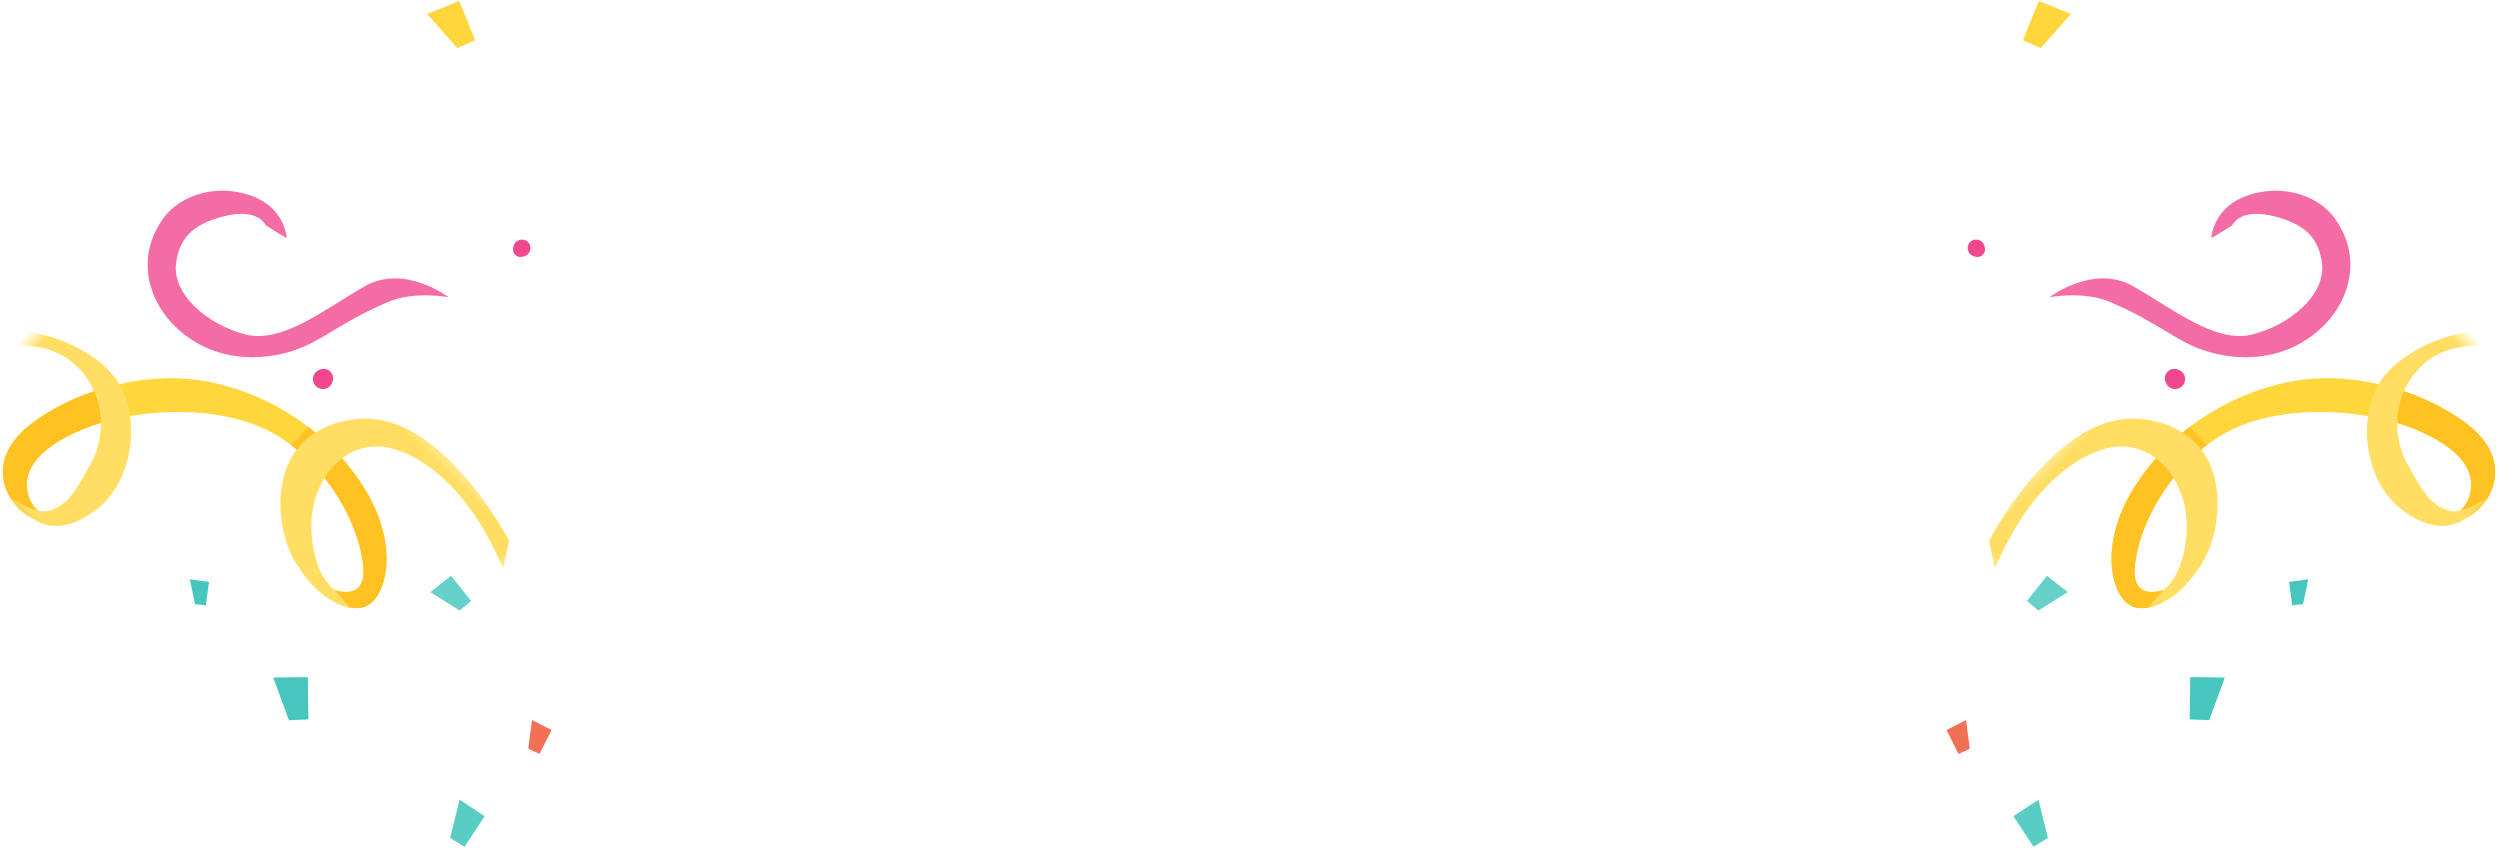 <svg xmlns="http://www.w3.org/2000/svg" xmlns:xlink="http://www.w3.org/1999/xlink" width="294" height="100" viewBox="0 0 294 100">
    <defs>
        <path id="a" d="M2.104 2.256L.1 1.377 1.242.165l1.482 1.388-.62.703"/>
        <path id="c" d="M1.252 3.42L.017 1.722 2.083.213l.725.932-1.556 2.274"/>
        <path id="e" d="M5.218 5.712L.376 3.164 3.437.342l3.451 3.725-1.67 1.645"/>
        <path id="g" d="M2.273 6.363L.116 3.029l4.06-2.64 1.275 1.836-3.178 4.138"/>
        <path id="i" d="M3.36 6.366l-3.3-2.16L2.687.176 4.582 1.33 3.359 6.366"/>
        <path id="k" d="M.794 3.25L.096.616 1.302.257l1.653 2.426-2.16.567"/>
        <path id="m" d="M2.752 4.32L.354 3.235 1.672.306l1.37.568-.29 3.447"/>
        <path id="o" d="M1.21 2.308C-.203 2.308-.2.113 1.21.113c1.415 0 1.413 2.195 0 2.195"/>
        <path id="q" d="M1.21 2.403c-1.536 0-1.533-2.384 0-2.384 1.537 0 1.534 2.384 0 2.384"/>
        <path id="s" d="M1.21 2.308C-.203 2.308-.2.113 1.21.113c1.415 0 1.413 2.195 0 2.195"/>
        <path id="u" d="M1.679 2.312a.56.56 0 0 1-.065-.004c-.162-.02-.378-.021-.526-.069-.207-.067-.345-.173-.516-.309l.043.025a.866.866 0 0 1-.31-.31.922.922 0 0 1-.124-.434.86.86 0 0 1 .125-.435.865.865 0 0 1 .262-.283.864.864 0 0 1 .107-.08c.172-.133.334-.22.556-.25l.383-.05A.58.58 0 0 1 1.69.11c.258 0 .52.16.701.326.216.198.309.492.322.776.012.273-.131.585-.322.775-.161.161-.463.326-.711.326"/>
        <path id="w" d="M2.888 20.16h-.001C2.003 13.8 4.207 7.453 6.909 4.162 4.206 7.453 2.005 13.8 2.889 20.16M.43 10.314l.015-.06-.015.06m.02-.077C2.111 3.493 6.441.406 9.052.363c-2.61.043-6.94 3.13-8.604 9.874m6.477-6.095l.055-.067-.055.067m.204-.24c.763-.875 1.44-1.181 2.013-1.182-.573 0-1.25.307-2.013 1.181"/>
        <path id="y" d="M9.366 8.937c5.235 0 6.622-3.964 6.51-6.29.112 2.326-1.274 6.29-6.51 6.29m.307-3.491c2.56-.021 3.672-1.281 4.25-2.217-.578.936-1.689 2.196-4.25 2.217M4.42 4.272C2.997 3.715 1.505 2.937.027 1.986h.001c1.478.95 2.969 1.729 4.393 2.286m11.453-1.649C15.746.172 14.503.01 14.401 0c.102.01 1.345.172 1.473 2.623"/>
        <path id="A" d="M.254.336h39.842V58.52H.254z"/>
        <path id="C" d="M2.104 2.256L.1 1.377 1.242.165l1.482 1.388-.62.703"/>
        <path id="E" d="M1.252 3.42L.017 1.722 2.083.213l.725.932-1.556 2.274"/>
        <path id="G" d="M5.218 5.712L.376 3.164 3.437.342l3.451 3.725-1.67 1.645"/>
        <path id="I" d="M2.273 6.363L.116 3.029l4.06-2.64 1.275 1.836-3.178 4.138"/>
        <path id="K" d="M3.36 6.366l-3.3-2.16L2.687.176 4.582 1.33 3.359 6.366"/>
        <path id="M" d="M.794 3.25L.096.616 1.302.257l1.653 2.426-2.16.567"/>
        <path id="O" d="M2.752 4.32L.354 3.235 1.672.306l1.37.568-.29 3.447"/>
        <path id="Q" d="M1.21 2.308C-.203 2.308-.2.113 1.21.113c1.415 0 1.413 2.195 0 2.195"/>
        <path id="S" d="M1.21 2.403c-1.536 0-1.533-2.384 0-2.384 1.537 0 1.534 2.384 0 2.384"/>
        <path id="U" d="M1.21 2.308C-.203 2.308-.2.113 1.21.113c1.415 0 1.413 2.195 0 2.195"/>
        <path id="W" d="M1.679 2.312a.56.56 0 0 1-.065-.004c-.162-.02-.378-.021-.526-.069-.207-.067-.345-.173-.516-.309l.043.025a.866.866 0 0 1-.31-.31.922.922 0 0 1-.124-.434.86.86 0 0 1 .125-.435.865.865 0 0 1 .262-.283.864.864 0 0 1 .107-.08c.172-.133.334-.22.556-.25l.383-.05A.58.58 0 0 1 1.69.11c.258 0 .52.16.701.326.216.198.309.492.322.776.012.273-.131.585-.322.775-.161.161-.463.326-.711.326"/>
        <path id="Y" d="M2.888 20.16h-.001C2.003 13.8 4.207 7.453 6.909 4.162 4.206 7.453 2.005 13.8 2.889 20.16M.43 10.314l.015-.06-.015.06m.02-.077C2.111 3.493 6.441.406 9.052.363c-2.61.043-6.94 3.13-8.604 9.874m6.477-6.095l.055-.067-.055.067m.204-.24c.763-.875 1.44-1.181 2.013-1.182-.573 0-1.25.307-2.013 1.181"/>
        <path id="aa" d="M9.366 8.937c5.235 0 6.622-3.964 6.51-6.29.112 2.326-1.274 6.29-6.51 6.29m.307-3.491c2.56-.021 3.672-1.281 4.25-2.217-.578.936-1.689 2.196-4.25 2.217M4.42 4.272C2.997 3.715 1.505 2.937.027 1.986h.001c1.478.95 2.969 1.729 4.393 2.286m11.453-1.649C15.746.172 14.503.01 14.401 0c.102.01 1.345.172 1.473 2.623"/>
        <path id="ac" d="M.254.336h39.842V58.52H.254z"/>
    </defs>
    <g fill="none" fill-rule="evenodd">
        <g transform="scale(1 -1) rotate(-45 92.392 -299.262)">
            <mask id="b" fill="#fff">
                <use xlink:href="#a"/>
            </mask>
            <path d="M2.104 2.256L.1 1.377 1.242.165l1.482 1.388-.62.703" mask="url(#b)"/>
        </g>
        <g transform="scale(1 -1) rotate(-45 70.93 -316.627)">
            <mask id="d" fill="#fff">
                <use xlink:href="#c"/>
            </mask>
            <path d="M1.252 3.42L.017 1.722 2.083.213l.725.932-1.556 2.274" mask="url(#d)"/>
        </g>
        <path fill="#67D0C9" d="M240.728 67.704l-2.36 2.966 1.337 1.13 3.46-2.169-2.437-1.927"/>
        <path fill="#F27156" d="M228.907 85.85l1.42 2.814 1.318-.616-.434-3.367-2.304 1.17"/>
        <path fill="#59CCC4" d="M236.78 95.986l2.364 3.592 1.69-1.04-1.113-4.497-2.94 1.945"/>
        <path fill="#47C6BE" d="M269.193 68.432l.37 2.748 1.273-.133.609-2.924-2.252.31"/>
        <g transform="scale(1 -1) rotate(-45 90.795 -349.968)">
            <mask id="f" fill="#fff">
                <use xlink:href="#e"/>
            </mask>
            <path d="M5.218 5.712L.376 3.164 3.437.342l3.451 3.725-1.67 1.645" mask="url(#f)"/>
        </g>
        <g transform="scale(1 -1) rotate(-45 106.18 -316.959)">
            <mask id="h" fill="#fff">
                <use xlink:href="#g"/>
            </mask>
            <path d="M2.273 6.363L.116 3.029l4.06-2.64 1.275 1.836-3.178 4.138" mask="url(#h)"/>
        </g>
        <g transform="scale(1 -1) rotate(-45 63.83 -296.563)">
            <mask id="j" fill="#fff">
                <use xlink:href="#i"/>
            </mask>
            <path d="M3.36 6.366l-3.3-2.16L2.687.176 4.582 1.33 3.359 6.366" mask="url(#j)"/>
        </g>
        <g transform="scale(1 -1) rotate(-45 82.773 -277.013)">
            <mask id="l" fill="#fff">
                <use xlink:href="#k"/>
            </mask>
            <path d="M.794 3.25L.096.616 1.302.257l1.653 2.426-2.16.567" mask="url(#l)"/>
        </g>
        <path fill="#FFD63C" d="M239.766.118l-1.873 4.609 2.1.928 3.555-4.01-3.782-1.527"/>
        <g transform="scale(1 -1) rotate(-45 65.963 -346.532)">
            <mask id="n" fill="#fff">
                <use xlink:href="#m"/>
            </mask>
            <path d="M2.752 4.32L.354 3.235 1.672.306l1.37.568-.29 3.447" mask="url(#n)"/>
        </g>
        <path fill="#47C6BE" d="M257.569 79.633l-.063 4.964 2.29.098 1.843-5.02-4.07-.042"/>
        <g transform="scale(1 -1) rotate(-45 108.077 -273.796)">
            <mask id="p" fill="#fff">
                <use xlink:href="#o"/>
            </mask>
            <path d="M1.21 2.308C-.203 2.308-.2.113 1.21.113c1.415 0 1.413 2.195 0 2.195" mask="url(#p)"/>
        </g>
        <path fill="#F0478F" d="M233.363 28.915l.052.202c.167.641-.434 1.242-1.075 1.075l-.202-.052c-.736-.192-.99-1.143-.454-1.68.536-.535 1.487-.281 1.679.455"/>
        <g transform="scale(1 -1) rotate(-45 58.751 -311.582)">
            <mask id="r" fill="#fff">
                <use xlink:href="#q"/>
            </mask>
            <path d="M1.21 2.403c-1.536 0-1.533-2.384 0-2.384 1.537 0 1.534 2.384 0 2.384" mask="url(#r)"/>
        </g>
        <path fill="#F0478F" d="M254.659 44.878c-.297-.93.497-1.73 1.432-1.433.406.13.727.416.837.838.105.4-.013.834-.305 1.127-.292.292-.727.41-1.127.305-.422-.11-.708-.432-.837-.837"/>
        <g transform="scale(1 -1) rotate(-45 19.376 -336.367)">
            <mask id="t" fill="#fff">
                <use xlink:href="#s"/>
            </mask>
            <path d="M1.21 2.308C-.203 2.308-.2.113 1.21.113c1.415 0 1.413 2.195 0 2.195" mask="url(#t)"/>
        </g>
        <g transform="scale(1 -1) rotate(-45 103.04 -309.38)">
            <mask id="v" fill="#fff">
                <use xlink:href="#u"/>
            </mask>
            <path d="M1.679 2.312a.56.56 0 0 1-.065-.004c-.162-.02-.378-.021-.526-.069-.207-.067-.345-.173-.516-.309l.043.025a.866.866 0 0 1-.31-.31.922.922 0 0 1-.124-.434.86.86 0 0 1 .125-.435.865.865 0 0 1 .262-.283.864.864 0 0 1 .107-.08c.172-.133.334-.22.556-.25l.383-.05A.58.58 0 0 1 1.69.11c.258 0 .52.16.701.326.216.198.309.492.322.776.012.273-.131.585-.322.775-.161.161-.463.326-.711.326" mask="url(#v)"/>
        </g>
        <path fill="#F36CA5" d="M241.025 34.949s5.185-3.948 9.846-1.285c4.661 2.664 9.69 6.766 14.02 5.672 4.328-1.094 8.81-4.673 8.145-8.62-.398-2.356-1.546-4.305-5.684-5.304-2.738-.66-4.233 0-4.852 1.094-1.593 1.023-2.45 1.498-2.45 1.498s.157-3.214 3.55-4.726c4.12-1.838 8.865-.553 10.981 2.42 3.277 4.601 1.641 9.44-.975 12.247-4.315 4.63-10.469 4.773-14.958 3.068-3.068-1.166-4.996-3.128-10.488-5.494-3.092-1.332-7.135-.57-7.135-.57"/>
        <path fill="#FFD63C" d="M254.32 69.408s-3.544 1.308-3.282-2.568c.317-4.707 3.9-11.89 10.273-15.696 6.374-3.805 16.933-3.234 23.259-.428 6.325 2.806 6.278 5.802 5.897 7.42-.38 1.617-1.95 2.616-1.95 2.616s1 .903 2.902-.809c1.902-1.712 3.948-6.136-1.427-10.178-5.375-4.043-13.699-6.279-20.833-4.852-7.135 1.427-14.126 5.85-18.264 12.557-4.138 6.706-2.569 12.557-.333 13.745 2.235 1.19 5.374-1.45 5.374-1.45l-1.616-.357"/>
        <g transform="scale(1 -1) rotate(-45 43.692 -325.892)">
            <mask id="x" fill="#fff">
                <use xlink:href="#w"/>
            </mask>
            <path d="M2.888 20.16h-.001C2.003 13.8 4.207 7.453 6.909 4.162 4.206 7.453 2.005 13.8 2.889 20.16M.43 10.314l.015-.06-.015.06m.02-.077C2.111 3.493 6.441.406 9.052.363c-2.61.043-6.94 3.13-8.604 9.874m6.477-6.095l.055-.067-.055.067m.204-.24c.763-.875 1.44-1.181 2.013-1.182-.573 0-1.25.307-2.013 1.181" mask="url(#x)"/>
        </g>
        <path fill="#FFC222" d="M257.588 50.156c-2.586 1.961-4.87 4.385-6.639 7.226 0 .002-.002.003-.003.005l-.007.011a.064.064 0 0 1-.005.008.108.108 0 0 0-.005.01l-.007.01-.004.007-.008.012-.004.007-.011.018-.02.031-.02.035-.01.014-.01.017-.033.054-.009.015c-3.592 5.944-2.713 11.189-.898 13.065l.04.04c.2.2.41.36.627.474 2.235 1.19 5.374-1.45 5.374-1.45l-1.616-.357h-.001c-.033.012-1.75.633-2.691-.307l-.001-.001-.001-.001c-.405-.406-.667-1.101-.588-2.26v-.012-.005l.001-.009v-.005l.001-.008v-.006l.001-.007v-.005-.008l.002-.006v-.007-.006-.007l.002-.007v-.007-.006l.001-.008.001-.013v-.005l.002-.01v-.003-.009-.004l.002-.008v-.005-.01-.003l.002-.01v-.002-.01l.001-.005.001-.008v-.004l.008-.086.001-.013.002-.012v-.001c.415-4.238 3.345-10.283 8.468-14.157a35.957 35.957 0 0 1-.632-.613c-.5-.5-.961-1.012-1.314-1.573"/>
        <g transform="scale(1 -1) rotate(-45 78.122 -361.271)">
            <mask id="z" fill="#fff">
                <use xlink:href="#y"/>
            </mask>
            <path d="M9.366 8.937c5.235 0 6.622-3.964 6.51-6.29.112 2.326-1.274 6.29-6.51 6.29m.307-3.491c2.56-.021 3.672-1.281 4.25-2.217-.578.936-1.689 2.196-4.25 2.217M4.42 4.272C2.997 3.715 1.505 2.937.027 1.986h.001c1.478.95 2.969 1.729 4.393 2.286m11.453-1.649C15.746.172 14.503.01 14.401 0c.102.01 1.345.172 1.473 2.623" mask="url(#z)"/>
        </g>
        <path fill="#FFC222" d="M291.28 50.876a12.09 12.09 0 0 0-1.304-1.123l-.003-.003-.012-.008-.009-.007-.006-.005a.16.16 0 0 0-.011-.008l-.004-.003-.013-.01h-.001c-2.538-1.892-5.725-3.375-9.127-4.272a10.675 10.675 0 0 0-1.027 3.75c1.717.374 3.322.878 4.722 1.492h.002l.014.007.005.002.012.005a.112.112 0 0 0 .006.003l.01.004.011.005.007.003.018.008c.087.038.172.077.257.116 1.948.89 3.266 1.798 4.144 2.672l.013.013.045.045c1.797 1.826 1.69 3.502 1.438 4.574-.197.84-.716 1.513-1.169 1.966-.418.419-.78.65-.78.65l.004.004c.079.065 1.072.83 2.897-.813l.017-.016c1.724-1.565 3.546-5.349-.154-9.05l-.001-.001"/>
        <g transform="scale(1 -1) rotate(-45 38.59 -310.65)">
            <mask id="B" fill="#fff">
                <use xlink:href="#A"/>
            </mask>
            <path fill="#FFDE63" d="M4.776.336L2.018 2.152s-5.516 16.951 2.96 23.14c8.475 6.188 15.26-2.338 16.48-6.794 1.597-5.835-.64-8.593-.64-8.593l-.235 2.606s.706 2.607-2.69 6.592c-4.016 4.711-11.1 5.448-13.925.27-2.825-5.18-1.412-11.84-.74-14.328A50.482 50.482 0 0 1 4.777.336M39.854 43.764c-.454-1.967-1.69-4.061-6.02-4.683-5.254-.755-10.56 3.363-12.175 7.6-1.614 4.238.74 9.821 2.69 12.445 1.952 2.623 3.23 3.026 3.23 3.026l2.017-.605s-5.717-3.161-6.12-8.34c-.404-5.18 3.363-8.888 6.995-9.897 3.632-1.009 5.372-1.513 7.399-.328 1.273.745 2.035 4.213 2.035 4.213s.462-1.207-.05-3.43" mask="url(#B)"/>
        </g>
        <g>
            <g transform="rotate(135 22.927 22.572)">
                <mask id="D" fill="#fff">
                    <use xlink:href="#C"/>
                </mask>
                <path d="M2.104 2.256L.1 1.377 1.242.165l1.482 1.388-.62.703" mask="url(#D)"/>
            </g>
            <g transform="rotate(135 15.735 31.462)">
                <mask id="F" fill="#fff">
                    <use xlink:href="#E"/>
                </mask>
                <path d="M1.252 3.42L.017 1.722 2.083.213l.725.932-1.556 2.274" mask="url(#F)"/>
            </g>
            <path fill="#67D0C9" d="M53.044 67.704l2.358 2.966-1.336 1.13-3.46-2.169 2.438-1.927"/>
            <path fill="#F27156" d="M64.865 85.85l-1.42 2.814-1.318-.616.434-3.367 2.304 1.17"/>
            <path fill="#59CCC4" d="M56.99 95.986l-2.363 3.592-1.69-1.04 1.113-4.497 2.94 1.945"/>
            <path fill="#47C6BE" d="M24.579 68.432l-.371 2.748-1.273-.133-.608-2.924 2.252.31"/>
            <g transform="rotate(135 1.924 23.234)">
                <mask id="H" fill="#fff">
                    <use xlink:href="#G"/>
                </mask>
                <path d="M5.218 5.712L.376 3.164 3.437.342l3.451 3.725-1.67 1.645" mask="url(#H)"/>
            </g>
            <g transform="rotate(135 15.597 16.86)">
                <mask id="J" fill="#fff">
                    <use xlink:href="#I"/>
                </mask>
                <path d="M2.273 6.363L.116 3.029l4.06-2.64 1.275 1.836-3.178 4.138" mask="url(#J)"/>
            </g>
            <g transform="rotate(135 24.045 34.403)">
                <mask id="L" fill="#fff">
                    <use xlink:href="#K"/>
                </mask>
                <path d="M3.36 6.366l-3.3-2.16L2.687.176 4.582 1.33 3.359 6.366" mask="url(#L)"/>
            </g>
            <g transform="rotate(135 32.143 26.556)">
                <mask id="N" fill="#fff">
                    <use xlink:href="#M"/>
                </mask>
                <path d="M.794 3.25L.096.616 1.302.257l1.653 2.426-2.16.567" mask="url(#N)"/>
            </g>
            <path fill="#FFD63C" d="M54.005.118l1.874 4.609-2.1.928-3.556-4.01L54.005.118"/>
            <g transform="rotate(135 3.347 33.52)">
                <mask id="P" fill="#fff">
                    <use xlink:href="#O"/>
                </mask>
                <path d="M2.752 4.32L.354 3.235 1.672.306l1.37.568-.29 3.447" mask="url(#P)"/>
            </g>
            <path fill="#47C6BE" d="M36.202 79.633l.063 4.964-2.29.098-1.842-5.02 4.07-.042"/>
            <g transform="rotate(135 33.476 16.075)">
                <mask id="R" fill="#fff">
                    <use xlink:href="#Q"/>
                </mask>
                <path d="M1.21 2.308C-.203 2.308-.2.113 1.21.113c1.415 0 1.413 2.195 0 2.195" mask="url(#R)"/>
            </g>
            <path fill="#F0478F" d="M60.409 28.915l-.053.202c-.166.641.434 1.242 1.075 1.075l.202-.052c.737-.192.99-1.143.454-1.68-.536-.535-1.487-.281-1.678.455"/>
            <g transform="rotate(135 17.824 36.507)">
                <mask id="T" fill="#fff">
                    <use xlink:href="#S"/>
                </mask>
                <path d="M1.21 2.403c-1.536 0-1.533-2.384 0-2.384 1.537 0 1.534 2.384 0 2.384" mask="url(#T)"/>
            </g>
            <path fill="#F0478F" d="M39.112 44.878c.297-.93-.497-1.73-1.432-1.433-.405.13-.727.416-.837.838-.105.4.013.834.305 1.127.293.292.727.41 1.127.305.422-.11.708-.432.837-.837"/>
            <g transform="rotate(135 7.558 52.816)">
                <mask id="V" fill="#fff">
                    <use xlink:href="#U"/>
                </mask>
                <path d="M1.21 2.308C-.203 2.308-.2.113 1.21.113c1.415 0 1.413 2.195 0 2.195" mask="url(#V)"/>
            </g>
            <g transform="rotate(135 18.736 18.161)">
                <mask id="X" fill="#fff">
                    <use xlink:href="#W"/>
                </mask>
                <path d="M1.679 2.312a.56.56 0 0 1-.065-.004c-.162-.02-.378-.021-.526-.069-.207-.067-.345-.173-.516-.309l.043.025a.866.866 0 0 1-.31-.31.922.922 0 0 1-.124-.434.86.86 0 0 1 .125-.435.865.865 0 0 1 .262-.283.864.864 0 0 1 .107-.08c.172-.133.334-.22.556-.25l.383-.05A.58.58 0 0 1 1.69.11c.258 0 .52.16.701.326.216.198.309.492.322.776.012.273-.131.585-.322.775-.161.161-.463.326-.711.326" mask="url(#X)"/>
            </g>
            <path fill="#F36CA5" d="M52.746 34.949S47.56 31 42.9 33.664c-4.66 2.664-9.69 6.766-14.019 5.672-4.328-1.094-8.811-4.673-8.145-8.62.397-2.356 1.546-4.305 5.684-5.304 2.737-.66 4.233 0 4.851 1.094 1.594 1.023 2.45 1.498 2.45 1.498s-.157-3.214-3.55-4.726c-4.12-1.838-8.865-.553-10.98 2.42-3.278 4.601-1.642 9.44.974 12.247 4.315 4.63 10.47 4.773 14.959 3.068 3.068-1.166 4.996-3.128 10.487-5.494 3.092-1.332 7.135-.57 7.135-.57"/>
            <path fill="#FFD63C" d="M39.452 69.408s3.543 1.308 3.282-2.568c-.318-4.707-3.9-11.89-10.274-15.696-6.373-3.805-16.932-3.234-23.258-.428-6.326 2.806-6.279 5.802-5.898 7.42.38 1.617 1.95 2.616 1.95 2.616s-.999.903-2.901-.809C.45 58.231-1.595 53.807 3.78 49.765c5.374-4.043 13.698-6.279 20.832-4.852 7.135 1.427 14.127 5.85 18.265 12.557 4.138 6.706 2.568 12.557.332 13.745-2.235 1.19-5.374-1.45-5.374-1.45l1.617-.357"/>
            <g transform="rotate(135 11.897 42.744)">
                <mask id="Z" fill="#fff">
                    <use xlink:href="#Y"/>
                </mask>
                <path d="M2.888 20.16h-.001C2.003 13.8 4.207 7.453 6.909 4.162 4.206 7.453 2.005 13.8 2.889 20.16M.43 10.314l.015-.06-.015.06m.02-.077C2.111 3.493 6.441.406 9.052.363c-2.61.043-6.94 3.13-8.604 9.874m6.477-6.095l.055-.067-.055.067m.204-.24c.763-.875 1.44-1.181 2.013-1.182-.573 0-1.25.307-2.013 1.181" mask="url(#Z)"/>
            </g>
            <path fill="#FFC222" d="M36.183 50.156c2.587 1.961 4.87 4.385 6.639 7.226l.003.005.007.011a.064.064 0 0 0 .005.008.108.108 0 0 1 .006.01l.006.01.005.007.007.012.004.007.012.018.019.031.021.035.009.014.01.017.033.054.01.015c3.592 5.944 2.713 11.189.897 13.065l-.039.04c-.2.2-.41.36-.628.474-2.235 1.19-5.374-1.45-5.374-1.45l1.617-.357c.034.012 1.75.633 2.692-.307V69.1l.002-.001c.405-.406.666-1.101.588-2.26v-.012l-.002-.005v-.009-.005-.008l-.002-.006v-.007-.005-.008l-.001-.006v-.007l-.001-.006v-.007l-.001-.007v-.007l-.001-.006v-.008l-.002-.013v-.005l-.001-.01v-.003l-.001-.009v-.004l-.001-.008v-.005l-.001-.01v-.003l-.001-.01v-.002l-.002-.01v-.005-.008l-.001-.004-.008-.086-.001-.013-.001-.012v-.001c-.416-4.238-3.346-10.283-8.469-14.157.215-.204.427-.407.632-.613.501-.5.962-1.012 1.314-1.573"/>
            <g transform="rotate(135 -2.758 28.483)">
                <mask id="ab" fill="#fff">
                    <use xlink:href="#aa"/>
                </mask>
                <path d="M9.366 8.937c5.235 0 6.622-3.964 6.51-6.29.112 2.326-1.274 6.29-6.51 6.29m.307-3.491c2.56-.021 3.672-1.281 4.25-2.217-.578.936-1.689 2.196-4.25 2.217M4.42 4.272C2.997 3.715 1.505 2.937.027 1.986h.001c1.478.95 2.969 1.729 4.393 2.286m11.453-1.649C15.746.172 14.503.01 14.401 0c.102.01 1.345.172 1.473 2.623" mask="url(#ab)"/>
            </g>
            <path fill="#FFC222" d="M2.49 50.876a12.09 12.09 0 0 1 1.305-1.123l.003-.003.012-.008.01-.007.005-.005a.16.16 0 0 1 .011-.008l.004-.003.014-.01c2.538-1.892 5.725-3.375 9.127-4.272.573 1.17.91 2.442 1.027 3.75-1.717.374-3.322.878-4.722 1.492h-.002a.215.215 0 0 1-.014.007l-.005.002-.012.005a.112.112 0 0 1-.006.003l-.01.004-.011.005-.006.003-.018.008c-.087.038-.173.077-.258.116-1.948.89-3.266 1.798-4.144 2.672l-.013.013-.045.045c-1.797 1.826-1.69 3.502-1.438 4.574.197.84.716 1.513 1.17 1.966.418.419.78.65.78.65l-.005.004c-.078.065-1.072.83-2.896-.813l-.018-.016c-1.724-1.565-3.546-5.349.155-9.05v-.001"/>
            <g transform="rotate(135 18.21 44.858)">
                <mask id="ad" fill="#fff">
                    <use xlink:href="#ac"/>
                </mask>
                <path fill="#FFDE63" d="M4.776.336L2.018 2.152s-5.516 16.951 2.96 23.14c8.475 6.188 15.26-2.338 16.48-6.794 1.597-5.835-.64-8.593-.64-8.593l-.235 2.606s.706 2.607-2.69 6.592c-4.016 4.711-11.1 5.448-13.925.27-2.825-5.18-1.412-11.84-.74-14.328A50.482 50.482 0 0 1 4.777.336M39.854 43.764c-.454-1.967-1.69-4.061-6.02-4.683-5.254-.755-10.56 3.363-12.175 7.6-1.614 4.238.74 9.821 2.69 12.445 1.952 2.623 3.23 3.026 3.23 3.026l2.017-.605s-5.717-3.161-6.12-8.34c-.404-5.18 3.363-8.888 6.995-9.897 3.632-1.009 5.372-1.513 7.399-.328 1.273.745 2.035 4.213 2.035 4.213s.462-1.207-.05-3.43" mask="url(#ad)"/>
            </g>
        </g>
    </g>
</svg>
